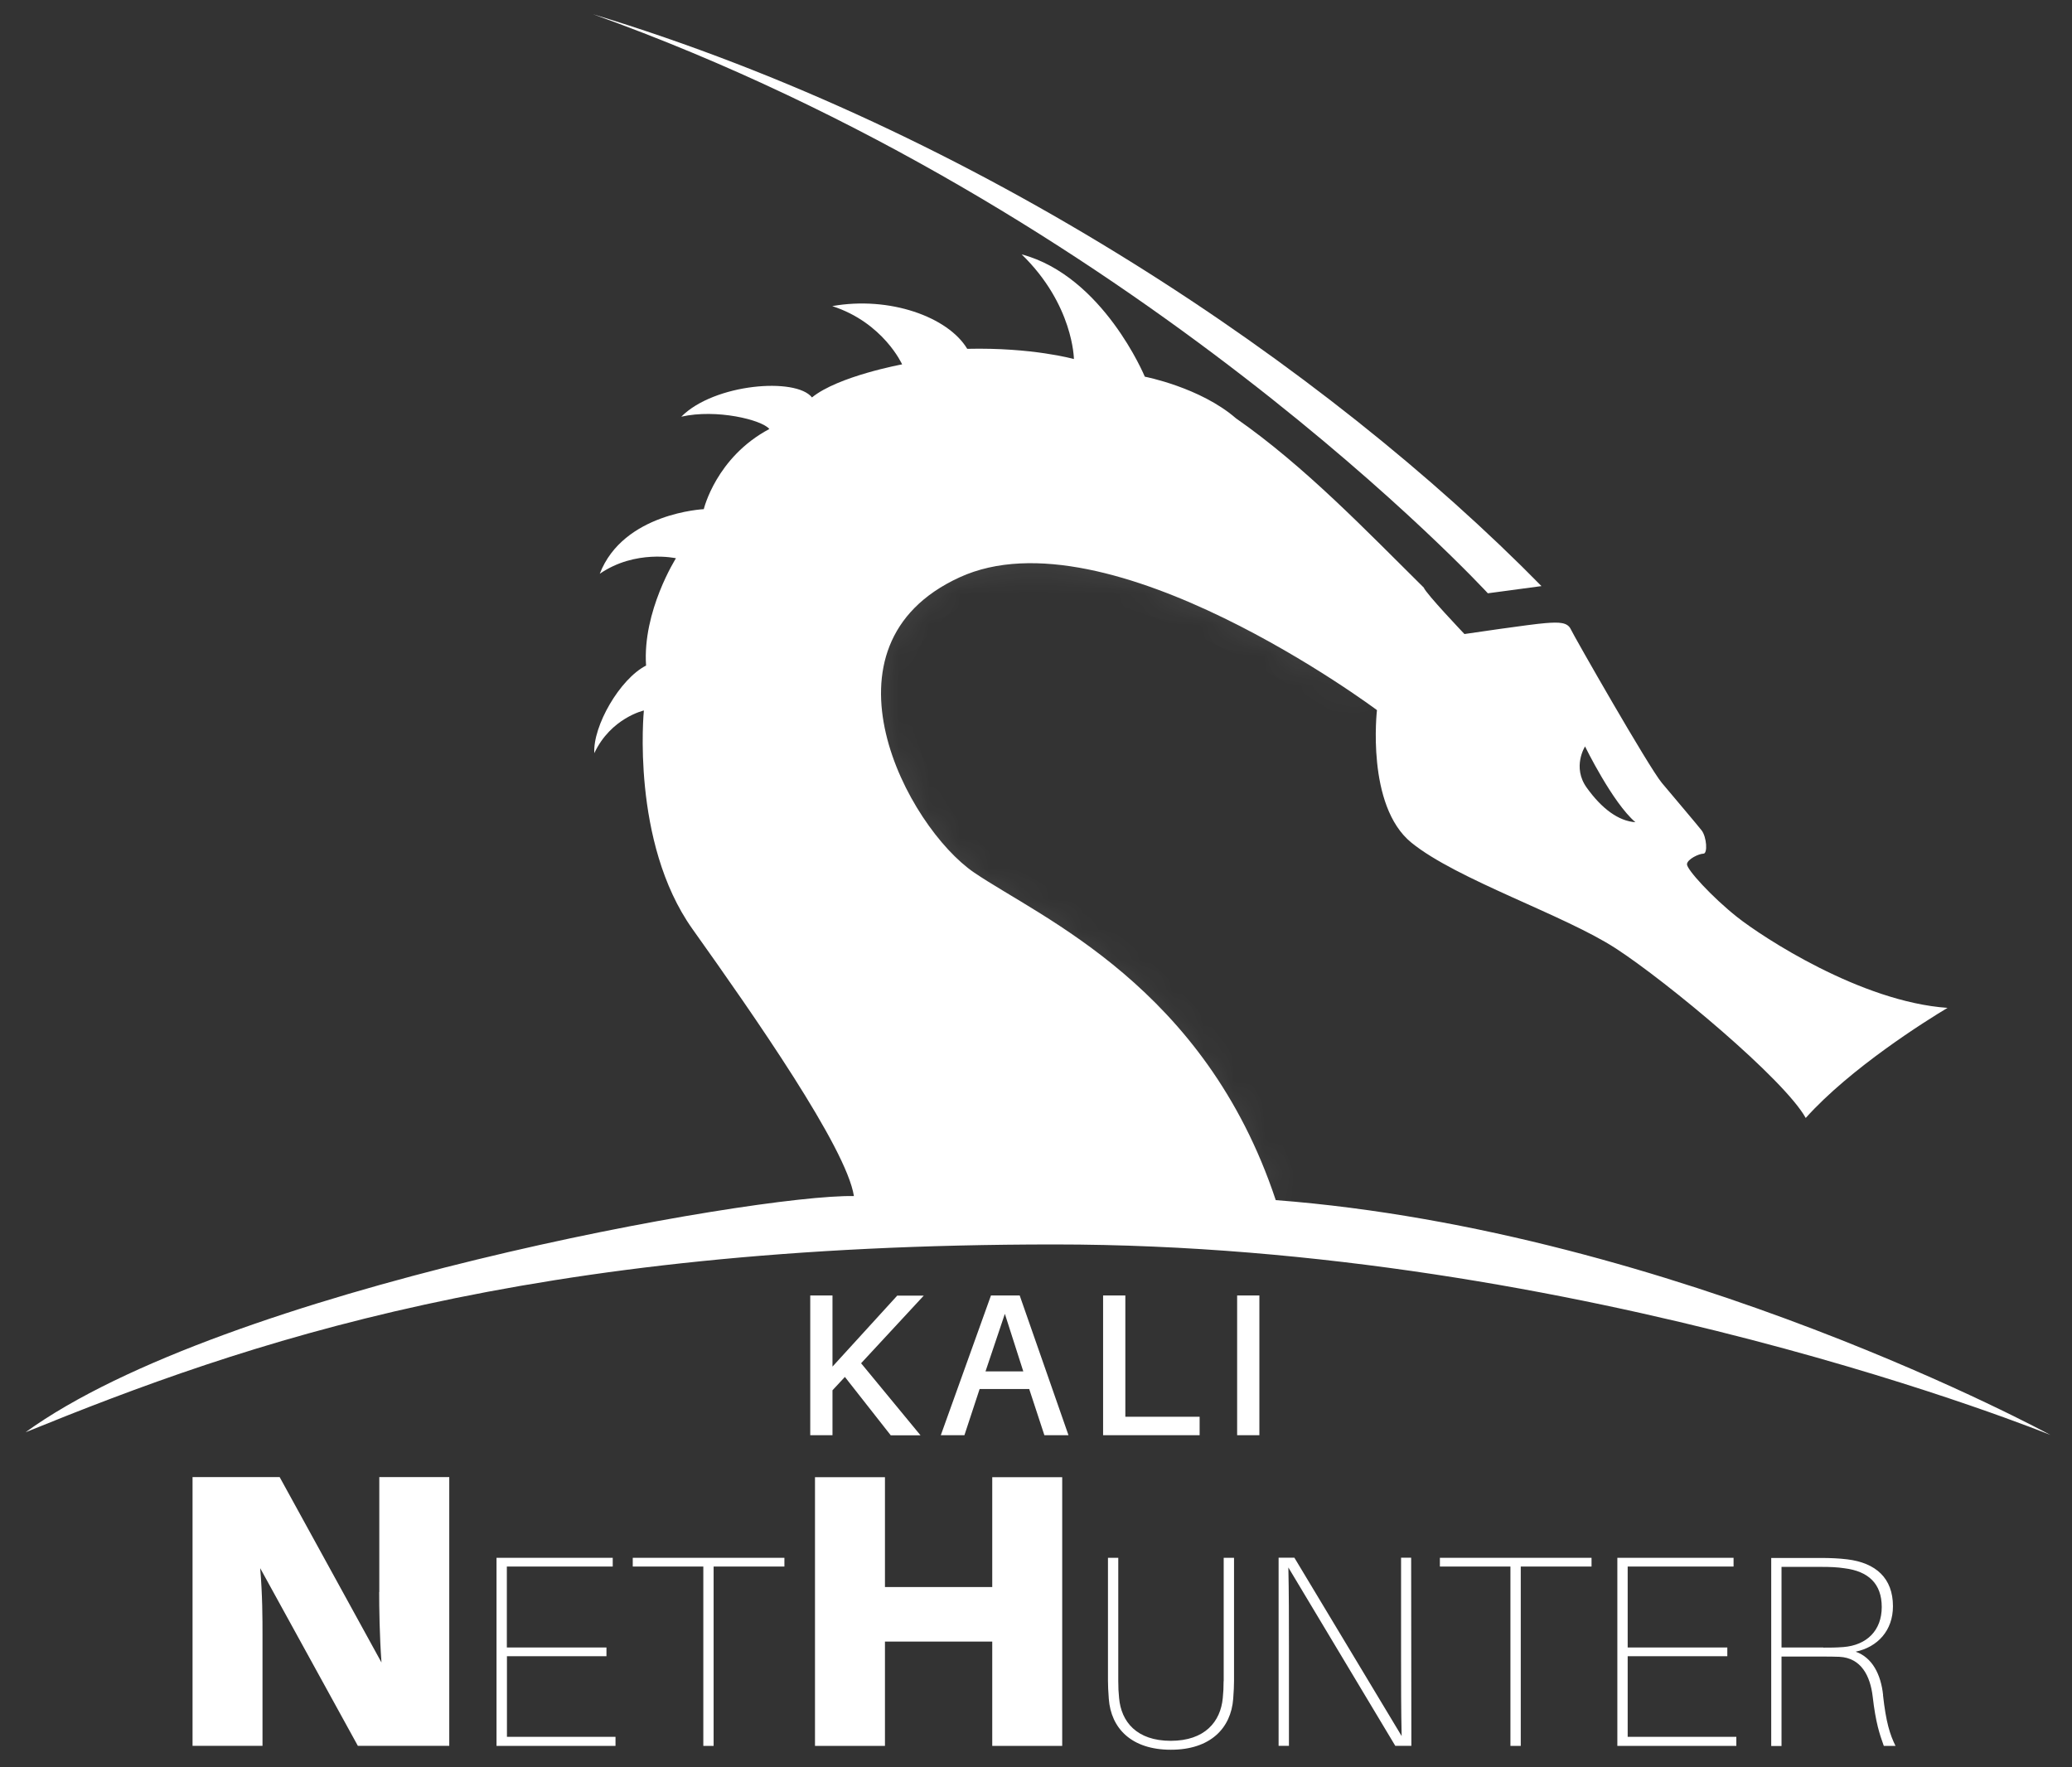 <svg width="68" height="58" viewBox="0 0 68 58" fill="none" xmlns="http://www.w3.org/2000/svg">
<rect x="0" y="0" width="68" height="58" fill="#333333" stroke="none"/>
<g clip-path="url(#clip0_8_943)">
<path fill-rule="evenodd" clip-rule="evenodd" d="M19.459 0.466C37.199 6.821 48.829 19.471 48.829 19.471L50.589 19.235C43.54 12.057 32.085 4.289 19.459 0.466Z" fill="white"/>
<g opacity="0.1">
<mask id="path-2-inside-1_8_943" fill="white">
<path fill-rule="evenodd" clip-rule="evenodd" d="M32.993 29.478C31.727 28.777 30.233 27.669 29.131 24.611C27.963 21.378 29.956 17.959 34.856 18.477C39.293 18.945 44.312 22.643 45.145 23.043C43.78 21.744 40.617 18.61 37.685 16.874C34.758 15.141 29.53 15.274 26.933 17.772C24.336 20.274 25.07 26.907 29.23 30.708C33.393 34.508 32.191 38.876 32.191 38.876C32.191 38.876 37.951 38.777 41.681 39.31C39.685 33.008 34.256 30.175 32.99 29.474"/>
</mask>
<path d="M29.131 24.611L30.071 24.272L30.071 24.272L29.131 24.611ZM34.856 18.477L34.751 19.471L34.752 19.471L34.856 18.477ZM45.145 23.043L44.712 23.944L45.834 22.318L45.145 23.043ZM37.685 16.874L38.195 16.013L38.194 16.013L37.685 16.874ZM26.933 17.772L26.24 17.052L26.239 17.052L26.933 17.772ZM29.23 30.708L28.555 31.446L28.555 31.446L29.23 30.708ZM32.191 38.876L31.227 38.61L30.873 39.898L32.209 39.875L32.191 38.876ZM41.681 39.31L41.54 40.3L43.115 40.525L42.634 39.008L41.681 39.31ZM33.478 28.603C32.901 28.284 32.315 27.896 31.745 27.261C31.174 26.624 30.586 25.699 30.071 24.272L28.19 24.951C28.778 26.581 29.488 27.739 30.256 28.596C31.026 29.455 31.82 29.971 32.509 30.353L33.478 28.603ZM30.071 24.272C29.586 22.928 29.786 21.645 30.496 20.766C31.195 19.901 32.546 19.238 34.751 19.471L34.962 17.482C32.267 17.198 30.171 17.986 28.94 19.509C27.721 21.019 27.508 23.062 28.19 24.951L30.071 24.272ZM34.752 19.471C36.77 19.684 38.994 20.649 40.877 21.665C41.807 22.167 42.631 22.669 43.28 23.075C43.591 23.268 43.899 23.464 44.117 23.6C44.331 23.733 44.549 23.866 44.712 23.944L45.578 22.141C45.532 22.119 45.411 22.049 45.174 21.901C44.941 21.756 44.686 21.594 44.34 21.378C43.675 20.963 42.811 20.436 41.827 19.905C39.884 18.856 37.38 17.738 34.962 17.482L34.752 19.471ZM45.834 22.318C44.506 21.055 41.248 17.822 38.195 16.013L37.175 17.734C39.986 19.399 43.053 22.433 44.455 23.767L45.834 22.318ZM38.194 16.013C36.519 15.022 34.269 14.6 32.121 14.739C29.976 14.877 27.763 15.587 26.24 17.052L27.626 18.493C28.7 17.46 30.4 16.854 32.25 16.735C34.096 16.615 35.924 16.993 37.176 17.734L38.194 16.013ZM26.239 17.052C24.605 18.627 24.157 21.309 24.56 23.906C24.969 26.551 26.289 29.375 28.555 31.446L29.904 29.97C28.011 28.24 26.884 25.847 26.536 23.6C26.181 21.305 26.665 19.42 27.627 18.492L26.239 17.052ZM28.555 31.446C30.444 33.17 31.09 34.989 31.281 36.356C31.378 37.046 31.36 37.629 31.319 38.033C31.299 38.234 31.273 38.389 31.253 38.489C31.244 38.539 31.235 38.575 31.231 38.596C31.228 38.606 31.227 38.612 31.226 38.615C31.226 38.616 31.226 38.616 31.226 38.616C31.226 38.615 31.226 38.615 31.226 38.614C31.226 38.613 31.226 38.613 31.227 38.612C31.227 38.612 31.227 38.611 31.227 38.611C31.227 38.611 31.227 38.61 32.191 38.876C33.156 39.141 33.156 39.14 33.156 39.14C33.156 39.139 33.156 39.139 33.156 39.139C33.156 39.138 33.157 39.137 33.157 39.136C33.157 39.134 33.158 39.132 33.159 39.129C33.16 39.124 33.161 39.118 33.163 39.111C33.167 39.097 33.172 39.078 33.177 39.056C33.188 39.011 33.201 38.949 33.216 38.872C33.246 38.718 33.282 38.502 33.309 38.235C33.363 37.701 33.385 36.954 33.262 36.078C33.014 34.31 32.178 32.046 29.904 29.969L28.555 31.446ZM32.191 38.876C32.209 39.875 32.209 39.875 32.209 39.875C32.209 39.875 32.209 39.875 32.209 39.875C32.209 39.875 32.209 39.875 32.209 39.875C32.21 39.875 32.211 39.875 32.212 39.875C32.214 39.875 32.218 39.875 32.224 39.875C32.234 39.875 32.25 39.875 32.271 39.874C32.313 39.874 32.375 39.873 32.456 39.872C32.618 39.871 32.855 39.869 33.151 39.868C33.743 39.867 34.572 39.872 35.516 39.892C37.413 39.934 39.737 40.042 41.54 40.3L41.823 38.32C39.896 38.044 37.474 37.935 35.559 37.893C34.597 37.872 33.752 37.867 33.148 37.868C32.846 37.869 32.603 37.871 32.436 37.872C32.352 37.873 32.287 37.874 32.243 37.875C32.221 37.875 32.204 37.875 32.192 37.875C32.187 37.876 32.182 37.876 32.179 37.876C32.178 37.876 32.176 37.876 32.176 37.876C32.175 37.876 32.175 37.876 32.175 37.876C32.175 37.876 32.174 37.876 32.174 37.876C32.174 37.876 32.174 37.876 32.191 38.876ZM42.634 39.008C40.508 32.293 34.735 29.297 33.474 28.599L32.505 30.349C33.777 31.052 38.862 33.722 40.728 39.612L42.634 39.008Z" fill="white" mask="url(#path-2-inside-1_8_943)"/>
</g>
<path fill-rule="evenodd" clip-rule="evenodd" d="M52.019 24.497C52.019 24.497 52.92 26.344 53.672 26.984C53.11 26.946 52.562 26.531 52.076 25.853C51.585 25.175 52.019 24.497 52.019 24.497ZM41.867 39.382C39.537 32.38 34.172 30.133 31.971 28.637C29.773 27.14 26.606 21.192 31.488 18.949C36.37 16.703 45.19 23.305 45.19 23.305C45.19 23.305 44.825 26.439 46.319 27.654C47.814 28.869 51.338 30.026 53.03 31.127C54.722 32.227 58.554 35.418 59.261 36.69C60.729 35.053 63.208 33.499 63.915 33.077C61.067 32.878 57.843 30.754 57.014 30.099C56.186 29.444 55.353 28.53 55.364 28.362C55.376 28.195 55.76 28.016 55.904 28.016C56.049 28.016 56.011 27.464 55.843 27.25C55.676 27.037 54.969 26.207 54.539 25.693C54.11 25.179 51.657 20.88 51.551 20.651C51.444 20.423 51.178 20.412 50.715 20.45C50.247 20.484 48.061 20.808 48.061 20.808C48.061 20.808 46.795 19.479 46.726 19.284C44.844 17.422 42.814 15.297 40.563 13.729C39.392 12.712 37.571 12.362 37.571 12.362C37.571 12.362 36.206 9.064 33.529 8.348C35.229 9.997 35.244 11.783 35.244 11.783C35.244 11.783 33.879 11.398 31.743 11.448C31.111 10.397 29.188 9.711 27.313 10.046C28.994 10.591 29.606 11.958 29.606 11.958C29.606 11.958 27.507 12.343 26.648 13.043C26.123 12.377 23.443 12.586 22.359 13.675C23.515 13.413 25.002 13.778 25.249 14.079C23.5 15.008 23.097 16.71 23.097 16.71C23.097 16.71 20.454 16.832 19.683 18.831C20.854 18.024 22.184 18.321 22.184 18.321C22.184 18.321 21.082 20.057 21.203 21.843C20.344 22.281 19.455 23.823 19.504 24.718C20.048 23.561 21.131 23.317 21.131 23.317C21.131 23.317 20.698 27.635 22.724 30.487C24.755 33.339 27.781 37.676 28.024 39.253C24.755 39.192 7.345 42.291 0.836 47.006C8.094 44.054 17.242 40.841 34.613 40.841C51.984 40.841 67.291 47.093 67.291 47.093C67.291 47.093 55.022 40.399 41.871 39.386" fill="white"/>
<path fill-rule="evenodd" clip-rule="evenodd" d="M59.843 54.069H58.467V51.423H59.752C60.064 51.423 60.288 51.431 60.539 51.469C61.315 51.568 61.756 51.971 61.756 52.74C61.756 53.51 61.265 53.993 60.497 54.054C60.239 54.073 60.087 54.073 59.843 54.073M61.801 55.631C61.729 54.949 61.444 54.397 60.9 54.206C61.623 54.054 62.124 53.51 62.124 52.714C62.124 51.792 61.562 51.29 60.623 51.175C60.337 51.141 60.068 51.13 59.756 51.13H58.129V57.302H58.467V54.366H59.832C59.976 54.366 60.181 54.366 60.368 54.374C61.083 54.412 61.379 55.002 61.459 55.68C61.558 56.537 61.683 56.906 61.824 57.298H62.208C62.022 56.921 61.896 56.522 61.797 55.627M53.418 54.355H56.688V54.069H53.418V51.411H56.893V51.126H53.079V57.298H56.984V57.001H53.418V54.351V54.355ZM47.255 51.411H49.57V57.298H49.909V51.411H52.232V51.126H47.255V51.411ZM45.981 51.126V54.408C45.981 55.212 45.981 56.171 46 56.975L42.48 51.122H41.962V57.295H42.301V54.001C42.301 53.194 42.301 52.245 42.282 51.442L45.791 57.295H46.319L46.312 51.122H45.981V51.126ZM40.157 55.17C40.157 55.375 40.149 55.547 40.13 55.726C40.058 56.503 39.541 57.131 38.423 57.131C37.305 57.131 36.795 56.506 36.727 55.726C36.708 55.547 36.7 55.375 36.7 55.17V51.126H36.362V55.162C36.362 55.315 36.37 55.501 36.389 55.752C36.461 56.72 37.13 57.424 38.427 57.424C39.723 57.424 40.4 56.716 40.472 55.752C40.491 55.501 40.499 55.315 40.499 55.162V51.126H40.16V55.17H40.157ZM32.564 52.085H29.043V48.479H26.747V57.298H29.043V53.875H32.564V57.298H34.86V48.479H32.564V52.085ZM20.766 51.411H23.082V57.298H23.42V51.411H25.743V51.126H20.766V51.411ZM16.634 54.355H19.903V54.069H16.634V51.411H20.109V51.126H16.295V57.298H20.2V57.001H16.637V54.351L16.634 54.355ZM12.444 52.249C12.444 52.759 12.455 53.669 12.52 54.561L9.178 48.476H6.319V57.295H8.615V53.651C8.615 53.14 8.615 52.36 8.539 51.465L11.744 57.295H14.744V48.476H12.448V52.245L12.444 52.249Z" fill="white"/>
<path fill-rule="evenodd" clip-rule="evenodd" d="M40.601 47.101H41.331V42.516H40.601V47.101ZM36.932 42.516H36.202V47.101H39.37V46.495H36.932V42.516ZM32.343 45.007L32.978 43.118L33.583 45.007H32.343ZM32.522 42.516L30.876 47.101H31.651L32.15 45.585H33.777L34.275 47.101H35.066L33.465 42.516H32.522ZM29.45 42.516L27.321 44.85V42.516H26.591V47.101H27.321V45.627L27.728 45.189L29.233 47.105H30.21L28.26 44.74L30.317 42.52H29.454L29.45 42.516Z" fill="white"/>
</g>
<defs>
<clipPath id="clip0_8_943">
<rect width="66.451" height="56.958" fill="white" transform="translate(0.833 0.466)"/>
</clipPath>
</defs>
</svg>
